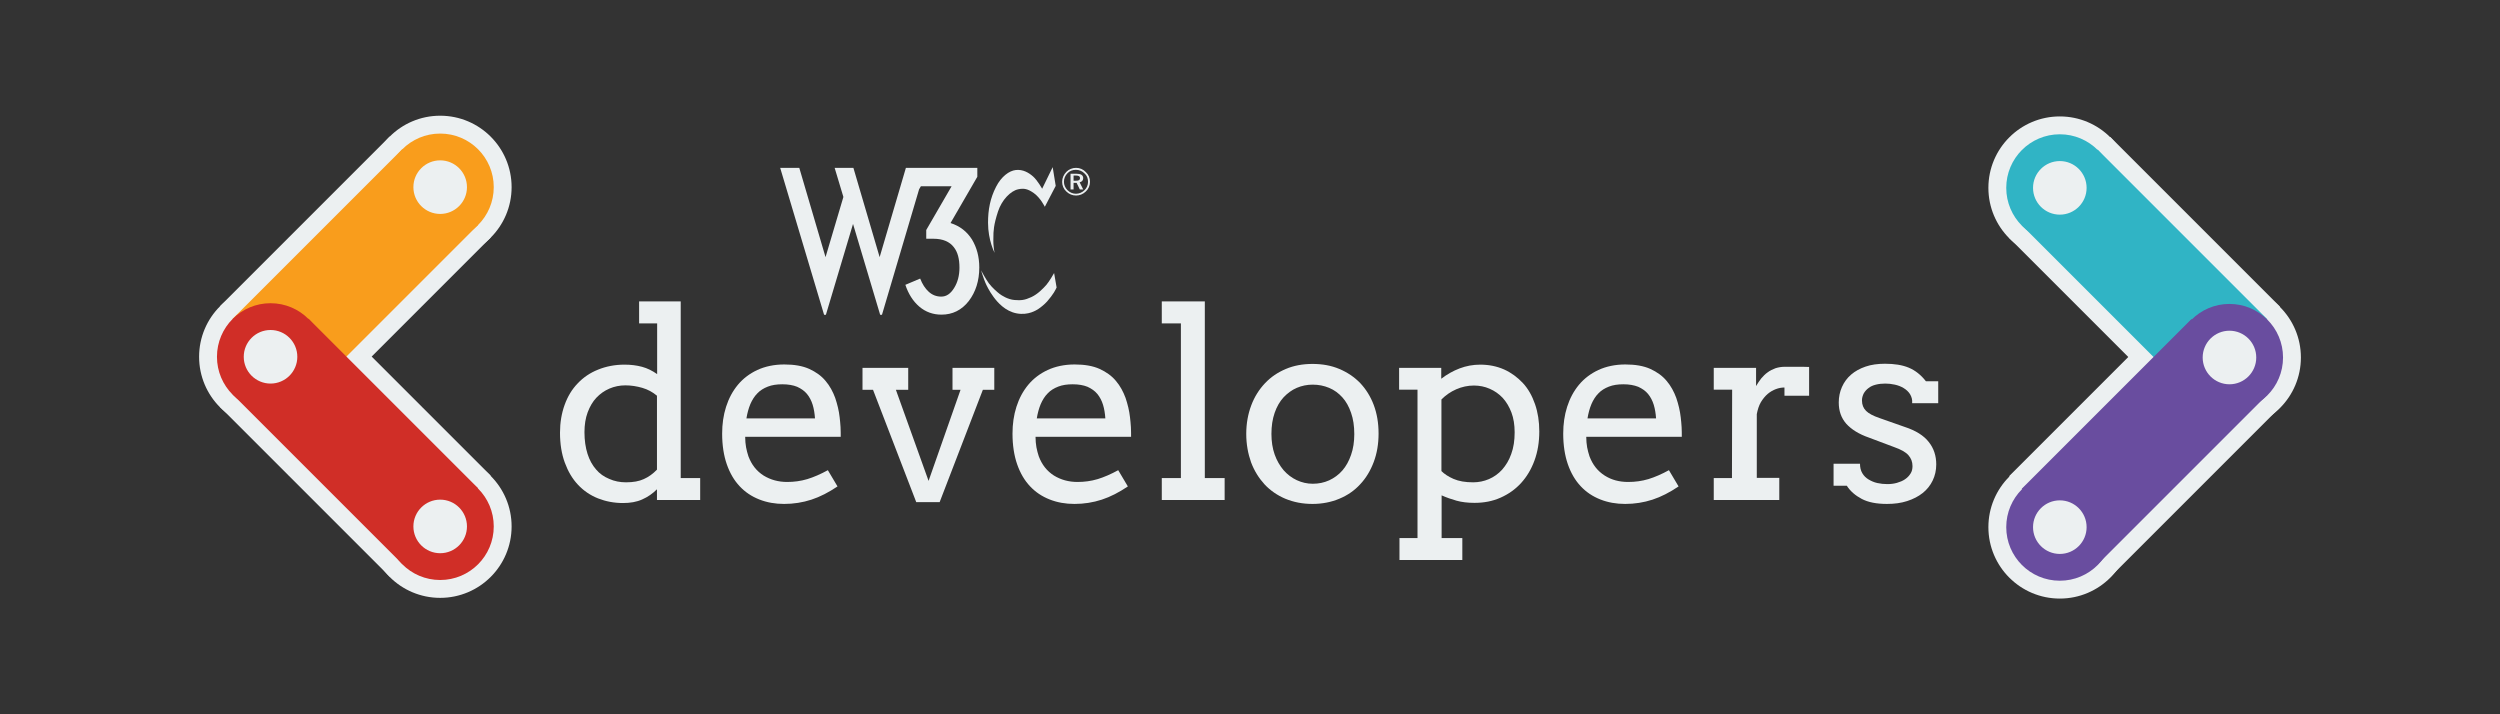 <svg xmlns="http://www.w3.org/2000/svg" xmlns:xlink="http://www.w3.org/1999/xlink" id="Layer_1" x="0" y="0" version="1.1" viewBox="356.6 659 1400 400" xml:space="preserve" style="enable-background:new 356.6 659 1400 400"><rect x="356.6" y="659" width="1400" height="400" fill="#333333" stroke="none"/><style type="text/css">.st0{fill:#ecf0f1}.st1{fill:#f99d1c}.st2{fill:#d02e27}.st3{fill:#30b4c5}.st4{fill:#694d9f}.st5{enable-background:new}</style><g id="logo"><title>W3C developers</title><circle cx="508.1" cy="858.8" r="40" class="st0"/><circle cx="603.1" cy="763.8" r="40" class="st0"/><circle cx="603.1" cy="953.8" r="40" class="st0"/><rect width="80" height="134.4" x="515.6" y="744.2" class="st0" transform="matrix(0.707 0.707 -0.707 0.707 736.435 -155.207)"/><rect width="134.3" height="80" x="488.4" y="866.3" class="st0" transform="matrix(0.707 0.707 -0.707 0.707 803.6 -127.384)"/><rect width="60" height="134.4" x="525.6" y="744.2" class="st1" transform="matrix(0.707 0.707 -0.707 0.707 736.43 -155.207)"/><rect width="134.3" height="60" x="488.4" y="876.3" class="st2" transform="matrix(0.707 0.707 -0.707 0.707 803.6 -127.384)"/><circle cx="603.1" cy="763.8" r="30" class="st1"/><circle cx="508.1" cy="858.8" r="30" class="st2"/><circle cx="603.1" cy="953.8" r="30" class="st2"/><circle cx="508.1" cy="858.8" r="15" class="st0"/><circle cx="603.1" cy="763.8" r="15" class="st0"/><circle cx="603.1" cy="953.8" r="15" class="st0"/><circle cx="1605.1" cy="859.2" r="40" class="st0"/><circle cx="1510.1" cy="764.2" r="40" class="st0"/><circle cx="1510.1" cy="954.2" r="40" class="st0"/><rect width="134.4" height="80" x="1490.5" y="771.7" class="st0" transform="matrix(0.707 0.707 -0.707 0.707 1030.149 -863.682)"/><rect width="80" height="134.4" x="1517.6" y="839.5" class="st0" transform="matrix(0.707 0.707 -0.707 0.707 1097.32 -835.856)"/><rect width="134.4" height="60" x="1490.5" y="781.7" class="st3" transform="matrix(0.707 0.707 -0.707 0.707 1030.144 -863.681)"/><rect width="60" height="134.4" x="1527.6" y="839.5" class="st4" transform="matrix(0.707 0.707 -0.707 0.707 1097.32 -835.856)"/><circle cx="1605.1" cy="859.2" r="30" class="st4"/><circle cx="1510.1" cy="764.2" r="30" class="st3"/><circle cx="1510.1" cy="954.2" r="30" class="st4"/><circle cx="1605.1" cy="859.2" r="15" class="st0"/><circle cx="1510.1" cy="764.2" r="15" class="st0"/><circle cx="1510.1" cy="954.2" r="15" class="st0"/><g class="st5"><path d="M714.4,827.8h23.4v98.9h10.9V939h-24.2V933c-2.4,2.4-5.1,4.3-8.3,5.7c-3.1,1.4-6.7,2-10.7,2 c-5,0-9.7-0.9-14-2.6c-4.3-1.7-8.1-4.3-11.2-7.6c-3.2-3.4-5.6-7.5-7.4-12.4c-1.8-4.9-2.7-10.5-2.7-16.8c0-5.7,0.9-10.9,2.6-15.6 c1.7-4.7,4.1-8.7,7.3-12c3.1-3.3,6.9-5.9,11.4-7.7c4.4-1.8,9.4-2.8,14.8-2.8c3.6,0,6.8,0.4,9.8,1.2c3,0.8,5.8,2.2,8.5,4.1v-28.4 h-10.1V827.8z M707.2,929.1c4,0,7.3-0.6,9.9-1.8c2.7-1.2,5.1-2.9,7.4-5.3v-41.4c-2.4-2-5.1-3.5-8.2-4.4c-3.1-0.9-6.3-1.4-9.5-1.4 c-3.1,0-6.1,0.6-8.9,1.8c-2.8,1.2-5.2,2.9-7.3,5.1c-2.1,2.2-3.7,5-4.9,8.2c-1.2,3.2-1.8,7-1.8,11.1c0,4.6,0.6,8.6,1.7,12.1 c1.1,3.5,2.7,6.4,4.8,8.8c2,2.4,4.5,4.1,7.4,5.3C700.7,928.5,703.8,929.1,707.2,929.1z" class="st0"/><path d="M773.9,903.7c0,2.1,0.2,4,0.5,5.8c0.3,1.7,0.8,3.4,1.3,5c1.8,4.8,4.6,8.3,8.5,10.8c3.9,2.4,8.3,3.6,13.2,3.6 c3.9,0,7.6-0.5,11.3-1.6c3.6-1.1,7.5-2.8,11.5-5l5.4,9.1c-4.9,3.3-9.7,5.8-14.6,7.4c-4.9,1.6-10,2.4-15.3,2.4 c-5,0-9.6-0.8-13.9-2.5c-4.3-1.7-7.9-4.1-11-7.4c-3.1-3.3-5.5-7.4-7.2-12.3c-1.7-4.9-2.6-10.6-2.6-17.2c0-5.3,0.7-10.3,2.2-15 c1.5-4.7,3.7-8.8,6.6-12.3c2.9-3.5,6.6-6.3,10.9-8.3c4.3-2,9.4-3.1,15.1-3.1c5.6,0,10.2,0.8,14,2.5c3.7,1.7,6.8,3.9,9.1,6.7 c2.4,2.8,4.1,6,5.4,9.5c1.2,3.6,2.1,7.2,2.5,10.9c0.2,1.8,0.4,3.6,0.5,5.5c0.1,1.9,0.1,3.7,0.1,5.4H773.9z M794.7,874.2 c-3.1,0-5.8,0.4-8.1,1.3c-2.3,0.9-4.3,2.1-5.9,3.8c-1.6,1.6-2.9,3.7-3.9,6c-1,2.4-1.7,5-2.2,8H813c-0.2-2.8-0.6-5.3-1.3-7.6 c-0.7-2.3-1.8-4.4-3.2-6.1s-3.3-3-5.5-4C800.8,874.7,798,874.2,794.7,874.2z" class="st0"/><path d="M839.6,865h25.6v12.3h-6.9l18.3,51l17.9-51h-4.5V865h23.4v12.3H907l-24.2,62.9h-13.1l-24.2-62.9h-5.9V865z" class="st0"/><path d="M936.5,903.7c0,2.1,0.2,4,0.5,5.8c0.3,1.7,0.8,3.4,1.3,5c1.8,4.8,4.6,8.3,8.5,10.8c3.9,2.4,8.3,3.6,13.2,3.6 c3.9,0,7.6-0.5,11.3-1.6c3.6-1.1,7.5-2.8,11.5-5l5.4,9.1c-4.9,3.3-9.7,5.8-14.6,7.4c-4.9,1.6-10,2.4-15.3,2.4 c-5,0-9.6-0.8-13.9-2.5c-4.3-1.7-7.9-4.1-11-7.4c-3.1-3.3-5.5-7.4-7.2-12.3c-1.7-4.9-2.6-10.6-2.6-17.2c0-5.3,0.7-10.3,2.2-15 c1.5-4.7,3.7-8.8,6.6-12.3c2.9-3.5,6.6-6.3,10.9-8.3c4.3-2,9.4-3.1,15.1-3.1c5.6,0,10.2,0.8,14,2.5c3.7,1.7,6.8,3.9,9.1,6.7 c2.4,2.8,4.1,6,5.4,9.5c1.2,3.6,2.1,7.2,2.5,10.9c0.2,1.8,0.4,3.6,0.5,5.5c0.1,1.9,0.1,3.7,0.1,5.4H936.5z M957.3,874.2 c-3.1,0-5.8,0.4-8.1,1.3c-2.3,0.9-4.3,2.1-5.9,3.8c-1.6,1.6-2.9,3.7-3.9,6c-1,2.4-1.7,5-2.2,8h38.4c-0.2-2.8-0.6-5.3-1.3-7.6 c-0.7-2.3-1.8-4.4-3.2-6.1s-3.3-3-5.5-4C963.4,874.7,960.6,874.2,957.3,874.2z" class="st0"/><path d="M1007.3,827.8h24v98.9h11.1V939h-35.2v-12.3h10.7v-86.6h-10.7V827.8z" class="st0"/><path d="M1054.5,902c0-5.9,1-11.2,2.8-16c1.8-4.8,4.4-8.9,7.7-12.4s7.2-6.1,11.7-8c4.5-1.9,9.5-2.8,14.9-2.8 c5.5,0,10.5,0.9,15,2.8c4.5,1.9,8.4,4.5,11.7,7.9c3.2,3.4,5.8,7.5,7.6,12.3c1.8,4.8,2.7,10.1,2.7,16c0,5.8-0.9,11.1-2.7,15.9 c-1.8,4.8-4.3,9-7.6,12.5c-3.2,3.5-7.1,6.2-11.7,8.1c-4.5,1.9-9.6,2.9-15,2.9c-5.6,0-10.6-1-15.2-2.9c-4.5-1.9-8.4-4.6-11.6-8 c-3.2-3.5-5.8-7.6-7.6-12.4C1055.5,913.1,1054.5,907.8,1054.5,902z M1068.6,902c0,4.2,0.6,8.1,1.8,11.5c1.2,3.4,2.9,6.3,5,8.8 c2.1,2.4,4.6,4.3,7.4,5.6c2.8,1.3,5.8,2,8.9,2c3.3,0,6.3-0.6,9.2-1.9c2.8-1.3,5.3-3.1,7.4-5.5c2.1-2.4,3.7-5.3,4.9-8.8 c1.2-3.4,1.8-7.3,1.8-11.6c0-4.5-0.6-8.5-1.8-11.9c-1.2-3.5-2.8-6.4-4.9-8.7c-2.1-2.3-4.5-4.1-7.4-5.3c-2.9-1.2-5.9-1.8-9.2-1.8 c-3.1,0-6.1,0.6-8.9,1.8c-2.8,1.2-5.2,3-7.4,5.3c-2.1,2.3-3.8,5.2-5,8.7S1068.6,897.5,1068.6,902z" class="st0"/><path d="M1140.1,865h23.6v6.1c3.1-2.4,6.6-4.4,10.3-5.8c3.7-1.4,7.5-2.1,11.5-2.1c4.9,0,9.3,0.9,13.4,2.7 c4,1.8,7.5,4.4,10.5,7.6s5.2,7.2,6.8,11.8c1.6,4.6,2.4,9.7,2.4,15.3c0,6-0.9,11.4-2.7,16.3c-1.8,4.9-4.3,9.1-7.5,12.6 c-3.2,3.5-7,6.2-11.5,8.2s-9.3,2.9-14.6,2.9c-3.8,0-7.1-0.4-10-1.2s-5.7-1.8-8.4-3v23.9h11.6v12.3h-35.2v-12.3h10.1v-83.1h-10.3 V865z M1182,874.9c-3.4,0-6.7,0.7-9.9,2.1c-3.2,1.4-5.9,3.3-8.3,5.7v40.1c1.6,1.6,3.8,3.1,6.8,4.4s6.6,1.9,11,1.9 c3,0,6-0.6,8.8-1.8c2.8-1.2,5.3-3,7.4-5.3c2.1-2.4,3.9-5.3,5.1-8.8c1.3-3.5,1.9-7.5,1.9-12.1c0-4.2-0.6-7.9-1.8-11.1 c-1.2-3.2-2.9-6-4.9-8.2c-2.1-2.2-4.5-3.9-7.3-5.1C1188.1,875.5,1185.1,874.9,1182,874.9z" class="st0"/><path d="M1244.9,903.7c0,2.1,0.2,4,0.5,5.8c0.3,1.7,0.8,3.4,1.3,5c1.8,4.8,4.6,8.3,8.5,10.8s8.3,3.6,13.2,3.6 c3.9,0,7.6-0.5,11.3-1.6c3.6-1.1,7.5-2.8,11.5-5l5.4,9.1c-4.9,3.3-9.7,5.8-14.6,7.4c-4.9,1.6-10,2.4-15.3,2.4 c-5,0-9.6-0.8-13.9-2.5c-4.3-1.7-7.9-4.1-11-7.4s-5.5-7.4-7.2-12.3c-1.7-4.9-2.6-10.6-2.6-17.2c0-5.3,0.7-10.3,2.2-15 c1.5-4.7,3.7-8.8,6.6-12.3c2.9-3.5,6.6-6.3,10.9-8.3c4.3-2,9.4-3.1,15.1-3.1c5.6,0,10.2,0.8,14,2.5c3.7,1.7,6.8,3.9,9.1,6.7 c2.4,2.8,4.1,6,5.4,9.5c1.2,3.6,2.1,7.2,2.5,10.9c0.2,1.8,0.4,3.6,0.5,5.5c0.1,1.9,0.1,3.7,0.1,5.4H1244.9z M1265.7,874.2 c-3.1,0-5.8,0.4-8.1,1.3c-2.3,0.9-4.3,2.1-5.9,3.8c-1.6,1.6-2.9,3.7-3.9,6c-1,2.4-1.7,5-2.2,8h38.4c-0.2-2.8-0.6-5.3-1.3-7.6 c-0.7-2.3-1.8-4.4-3.2-6.1c-1.4-1.7-3.3-3-5.5-4C1271.7,874.7,1269,874.2,1265.7,874.2z" class="st0"/><path d="M1369.5,880.6h-13.6v-4.6c-1.6,0-3.2,0.3-4.8,0.9s-3.2,1.5-4.6,2.7c-1.4,1.2-2.7,2.8-3.8,4.6 c-1.1,1.9-1.8,4.1-2.3,6.7v35.7h12.6V939h-36.7v-12.3h10.2l0.1-49.5h-10.3V865h23.7v10.2c0.9-1.5,1.8-2.9,2.9-4.3 c1.1-1.3,2.3-2.5,3.6-3.4c1.3-1,2.8-1.7,4.4-2.3c1.6-0.5,3.3-0.8,5.2-0.8c2.5,0,4.8,0,7,0s4.4,0,6.6,0.1V880.6z" class="st0"/><path d="M1426.2,879.7c-0.9-1.4-2.1-2.5-3.6-3.4c-1.5-0.9-3.1-1.5-4.9-1.9c-1.8-0.4-3.6-0.6-5.3-0.6 c-1.9,0-3.7,0.2-5.3,0.6c-1.6,0.4-3,1-4.1,1.9c-1.1,0.8-2,1.8-2.7,3c-0.6,1.2-1,2.5-1,3.9c0,2.5,0.8,4.4,2.3,5.9 c1.5,1.5,4,2.8,7.5,4l14.2,5c6.1,2,10.6,4.8,13.4,8.4c2.8,3.5,4.2,7.7,4.2,12.6c0,3.3-0.7,6.3-2,9c-1.3,2.7-3.2,5.1-5.6,7 c-2.4,1.9-5.3,3.4-8.7,4.5c-3.4,1.1-7.1,1.6-11.3,1.6c-5.8,0-10.5-0.9-14.1-2.8c-3.6-1.9-6.4-4.3-8.4-7.4h-7.4v-12.3h14.8 c0,2,0.4,3.8,1.3,5.3c0.9,1.5,2,2.6,3.5,3.5c1.5,0.9,3.1,1.6,4.9,2s3.7,0.6,5.6,0.6c1.9,0,3.6-0.2,5.4-0.7c1.7-0.5,3.2-1.1,4.5-2 c1.3-0.9,2.3-1.9,3.1-3.2c0.8-1.2,1.1-2.6,1.1-4.2c0-2.4-0.8-4.4-2.3-6.1c-1.5-1.7-4.2-3.2-7.9-4.5l-14.1-5.3 c-5.8-2-10-4.7-12.8-7.8c-2.8-3.2-4.2-7.1-4.2-11.9c0-3.1,0.6-6,1.8-8.7c1.2-2.7,2.9-5,5.1-6.9c2.2-1.9,4.9-3.4,8.1-4.5 c3.2-1.1,6.8-1.6,10.9-1.6c5.3,0,9.7,0.7,13.3,2.2c3.6,1.5,6.8,4,9.6,7.6h6.9v12.3h-14.6C1427.6,882.9,1427.1,881.2,1426.2,879.7z" class="st0"/></g><g><g image-rendering="optimizeQuality" shape-rendering="geometricPrecision" text-rendering="geometricPrecision"><g image-rendering="optimizeQuality" shape-rendering="geometricPrecision" text-rendering="geometricPrecision"><g id="Foreground_1_"><g><path d="M834.5,753l14.7,50l14.7-50h10.7h29.3v5l-15,25.9c5.3,1.7,9.2,4.8,12,9.2c2.7,4.5,4.1,9.7,4.1,15.7 c0,7.4-2,13.7-5.9,18.8c-4,5.1-9.1,7.6-15.3,7.6c-4.7,0-8.9-1.5-12.4-4.5s-6.1-7.1-7.8-12.2l8.3-3.5c1.2,3.1,2.8,5.6,4.8,7.4 c2,1.8,4.3,2.7,7,2.7c2.9,0,5.2-1.6,7.2-4.8c2-3.2,3-7,3-11.4c0-5-1-8.7-3.1-11.4c-2.4-3.2-6.3-4.8-11.4-4.8h-4.1v-4.9 l14.2-24.5h-17.2l-1,1.7l-20.8,70.3h-1l-15.2-50.9l-15.2,50.9h-1L793.5,753h10.7l14.7,50l10-33.7l-4.9-16.3 C823.9,753,834.5,753,834.5,753z" class="st0"/></g><path d="M959.2,753c-2.1,0-4,0.8-5.4,2.2c-1.5,1.5-2.4,3.5-2.4,5.6s0.8,4,2.3,5.4c1.5,1.5,3.4,2.3,5.5,2.3 c2,0,4-0.8,5.5-2.3c1.5-1.4,2.3-3.3,2.3-5.4c0-2.1-0.8-4-2.3-5.4C963.2,753.8,961.3,753,959.2,753z M965.9,760.8 c0,1.8-0.7,3.5-2,4.7c-1.3,1.3-3,2-4.8,2c-1.7,0-3.4-0.7-4.7-2c-1.3-1.3-2-3-2-4.7c0-1.8,0.7-3.5,2-4.8 c1.2-1.3,2.9-1.9,4.7-1.9c1.9,0,3.5,0.7,4.8,2C965.3,757.3,965.9,758.9,965.9,760.8z M959.4,756.3h-3.3v8.8h1.7v-3.7h1.7 l1.8,3.7h1.9l-2-4c1.3-0.3,2-1.1,2-2.4C963.1,757,961.9,756.3,959.4,756.3z M959.1,757.3c1.5,0,2.3,0.4,2.3,1.5 c0,1-0.7,1.4-2.2,1.4h-1.4v-2.9C957.7,757.3,959.1,757.3,959.1,757.3z" class="st0"/></g><g id="Calque_1_1_"><g><path d="M946.1,752.6l1.7,10.5l-6.1,11.7c0,0-2.4-5-6.2-7.7c-3.3-2.3-5.4-2.8-8.7-2.1c-4.3,0.9-9.2,6-11.3,12.4 c-2.5,7.6-2.6,11.2-2.6,14.6c-0.2,5.4,0.7,8.6,0.7,8.6s-3.7-6.9-3.7-16.9c0-7.2,1.2-13.7,4.5-20.1c2.9-5.7,7.3-9,11.1-9.4 c4-0.4,7.2,1.5,9.6,3.6c2.5,2.2,5.1,6.9,5.1,6.9L946.1,752.6z" class="st0"/><path d="M946.9,811.9c0,0-2.7,4.8-4.4,6.7c-1.7,1.9-4.7,5.1-8.4,6.8s-5.7,1.9-9.4,1.6c-3.7-0.3-7.1-2.5-8.3-3.4 c-1.2-0.9-4.2-3.5-6-5.9s-4.4-7.3-4.4-7.3s1.5,4.9,2.4,6.9c0.5,1.2,2.2,4.8,4.6,8c2.2,3,6.5,8,13,9.2c6.5,1.2,11-1.8,12.1-2.5 s3.5-2.6,4.9-4.2c1.5-1.7,3-3.7,3.8-5c0.6-0.9,1.5-2.8,1.5-2.8L946.9,811.9z" class="st0"/></g></g></g></g></g></g></svg>